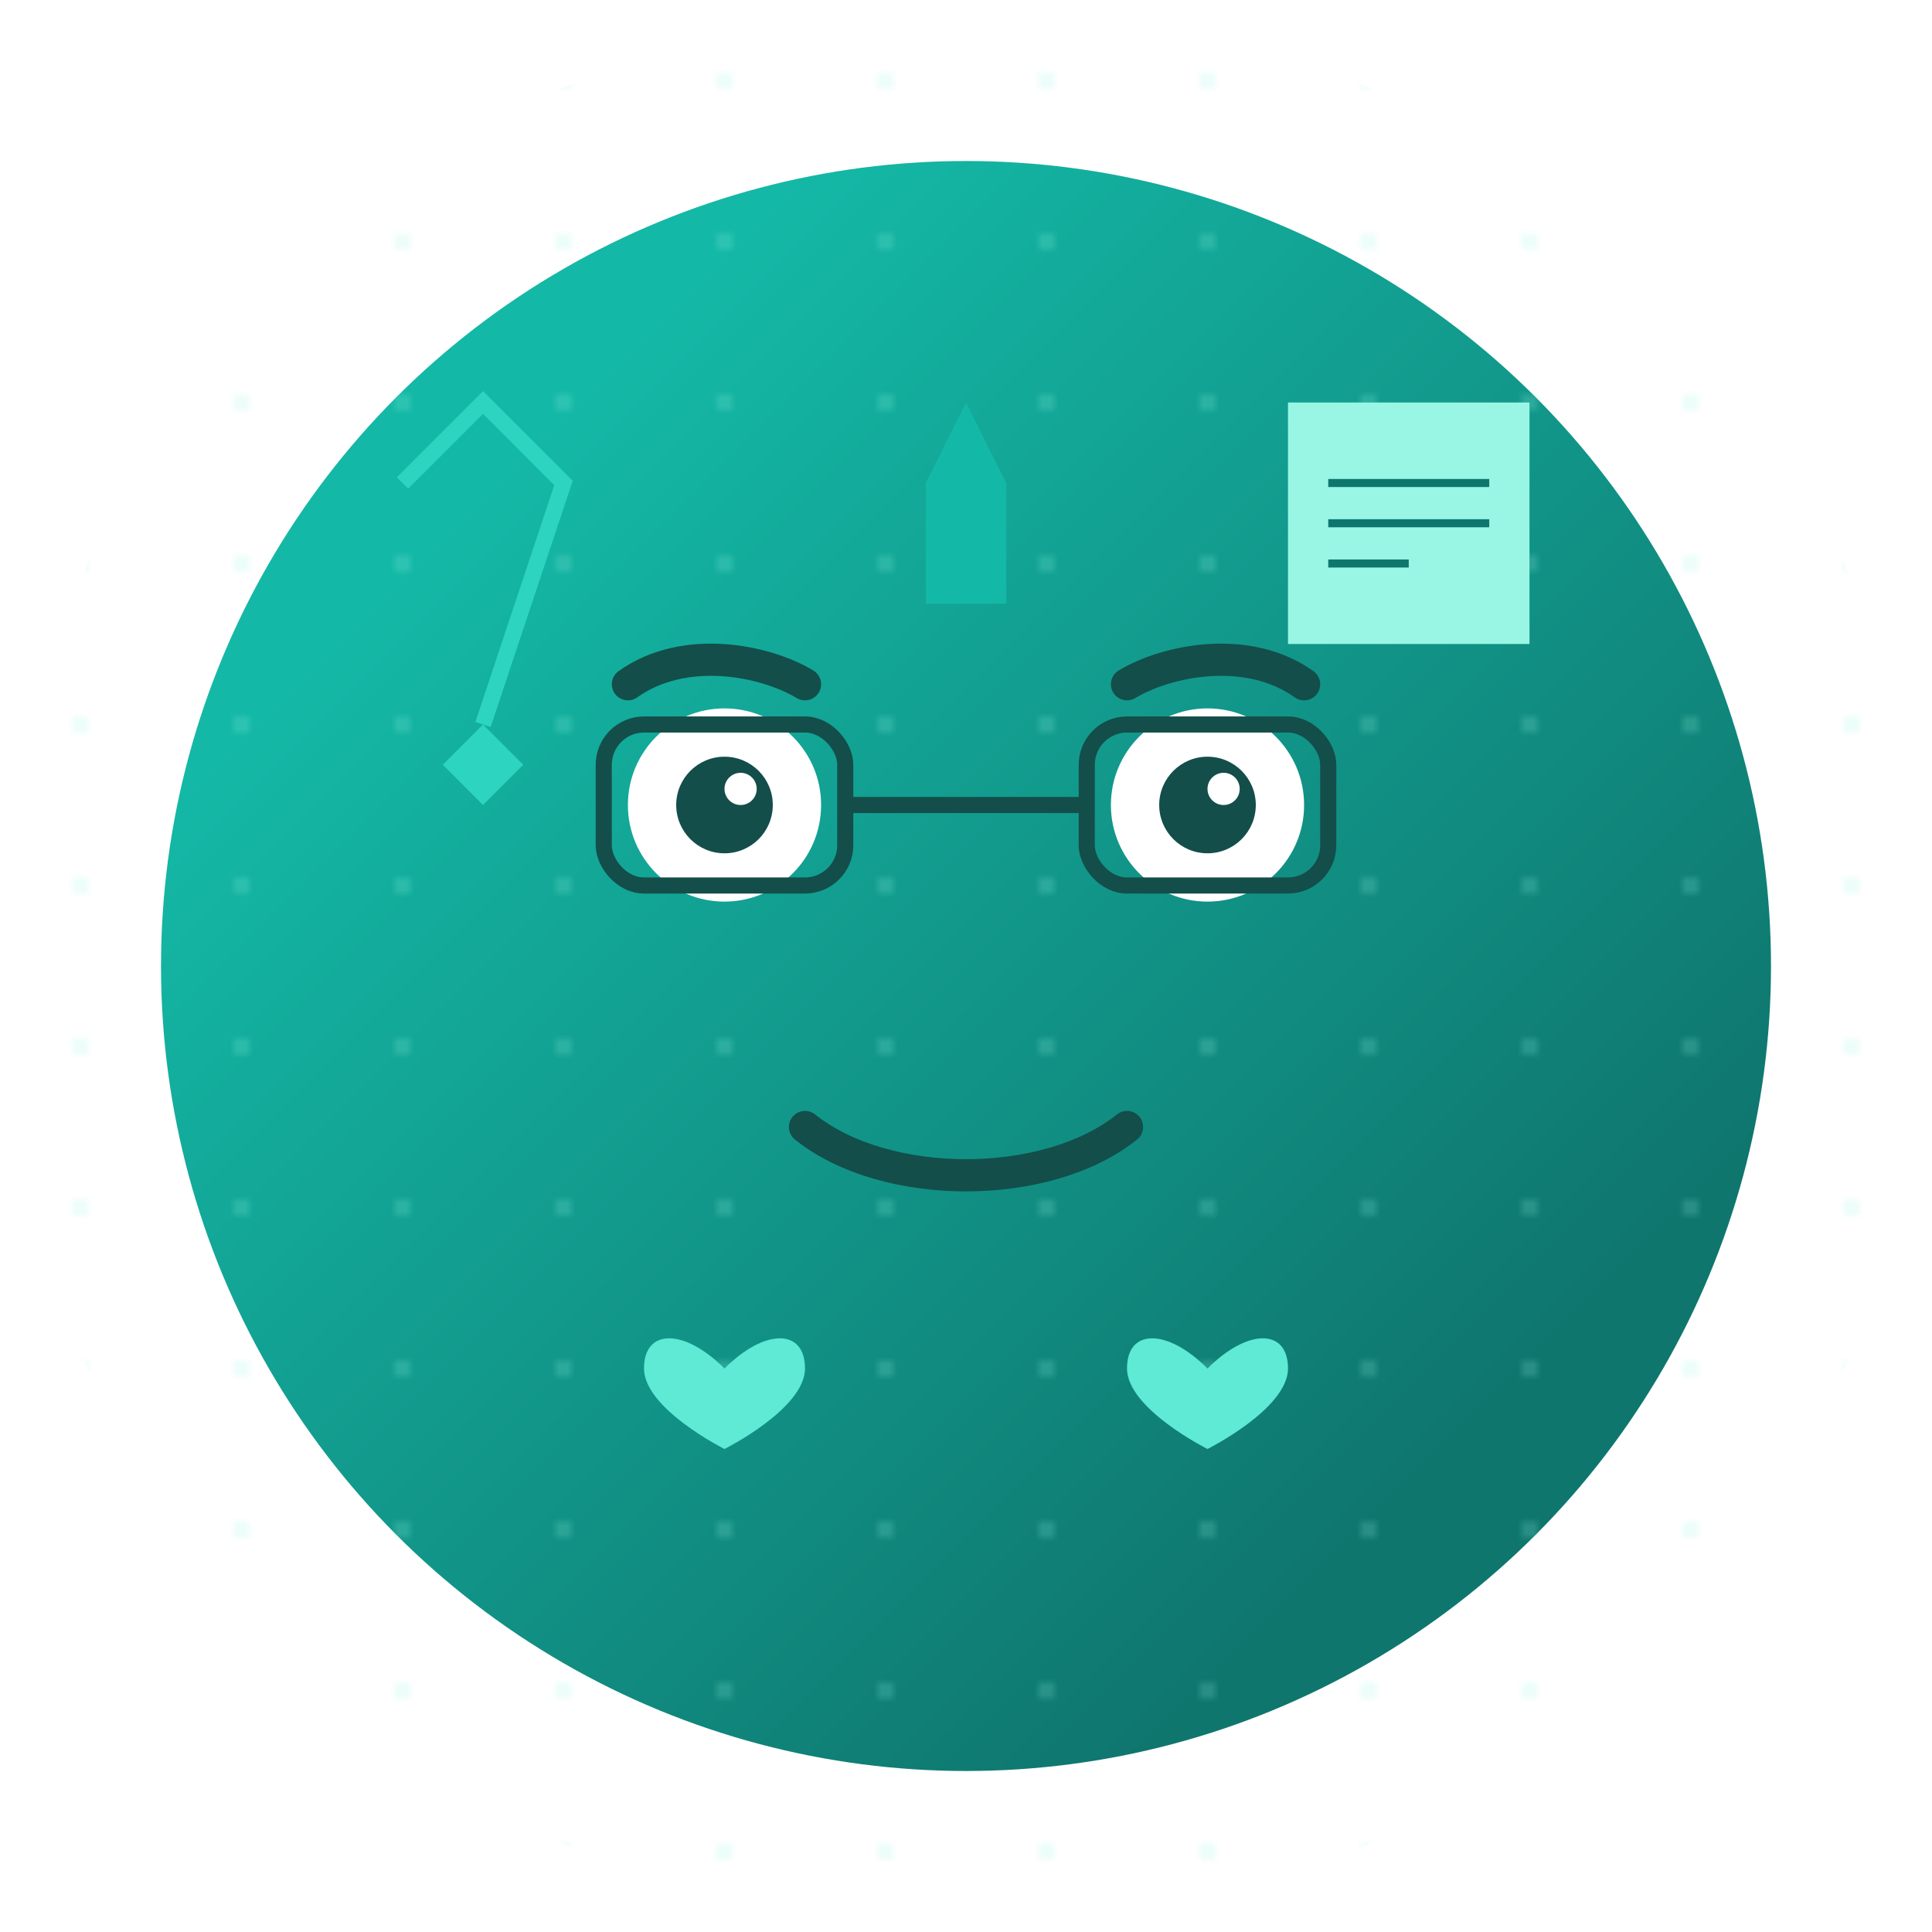 <?xml version="1.0" encoding="UTF-8" standalone="no"?>
<svg width="240" height="240" viewBox="0 0 240 240" fill="none" xmlns="http://www.w3.org/2000/svg">
  <circle cx="120" cy="120" r="100" fill="url(#gradient-face-scribo)" />
  <circle cx="120" cy="120" r="120" fill="url(#patternScribo)" opacity="0.25" />
  
  <!-- Eyes -->
  <circle cx="90" cy="100" r="12" fill="white" />
  <circle cx="150" cy="100" r="12" fill="white" />
  <circle cx="90" cy="100" r="6" fill="#134E4A" />
  <circle cx="150" cy="100" r="6" fill="#134E4A" />
  <circle cx="92" cy="98" r="2" fill="white" />
  <circle cx="152" cy="98" r="2" fill="white" />
  
  <!-- Eyebrows - thoughtful writer -->
  <path d="M78 85C85 80 95 82 100 85" stroke="#134E4A" stroke-width="4" stroke-linecap="round" />
  <path d="M162 85C155 80 145 82 140 85" stroke="#134E4A" stroke-width="4" stroke-linecap="round" />
  
  <!-- Slight smile - creative writer -->
  <path d="M100 140C110 148 130 148 140 140" stroke="#134E4A" stroke-width="4" stroke-linecap="round" />
  
  <!-- Reading glasses - writer style -->
  <rect x="75" y="90" width="30" height="20" rx="5" stroke="#134E4A" stroke-width="2" fill="none" />
  <rect x="135" y="90" width="30" height="20" rx="5" stroke="#134E4A" stroke-width="2" fill="none" />
  <path d="M105 100H135" stroke="#134E4A" stroke-width="2" />
  
  <!-- Pen and quill -->
  <path d="M50 60L60 50L70 60L60 90" stroke="#2DD4BF" stroke-width="2" />
  <path d="M60 90L55 95L60 100L65 95L60 90" fill="#2DD4BF" />
  
  <!-- Notebook/paper elements -->
  <path d="M160 50H190V80H160V50Z" fill="#99F6E4" />
  <line x1="165" y1="60" x2="185" y2="60" stroke="#0F766E" stroke-width="1" />
  <line x1="165" y1="65" x2="185" y2="65" stroke="#0F766E" stroke-width="1" />
  <line x1="165" y1="70" x2="175" y2="70" stroke="#0F766E" stroke-width="1" />
  
  <!-- Decorative text elements -->
  <path d="M80 170C80 165 85 165 90 170C95 165 100 165 100 170C100 175 90 180 90 180C90 180 80 175 80 170Z" fill="#5EEAD4" />
  <path d="M140 170C140 165 145 165 150 170C155 165 160 165 160 170C160 175 150 180 150 180C150 180 140 175 140 170Z" fill="#5EEAD4" />
  
  <!-- Removed dashed rings (unified pattern) -->
  
  <!-- Writing implement on top -->
  <path d="M120 50L115 60H125L120 50Z" fill="#14B8A6" />
  <rect x="115" y="60" width="10" height="15" fill="#14B8A6" />
  
  <!-- Definitions -->
  <defs>
    <linearGradient id="gradient-face-scribo" x1="60" y1="60" x2="180" y2="180" gradientUnits="userSpaceOnUse">
      <stop offset="0%" stop-color="#14B8A6" />
      <stop offset="100%" stop-color="#0F766E" />
    </linearGradient>
    <pattern id="patternScribo" x="0" y="0" width="20" height="20" patternUnits="userSpaceOnUse">
      <circle cx="10" cy="10" r="1" fill="#99F6E4" />
    </pattern>
  </defs>
</svg>
